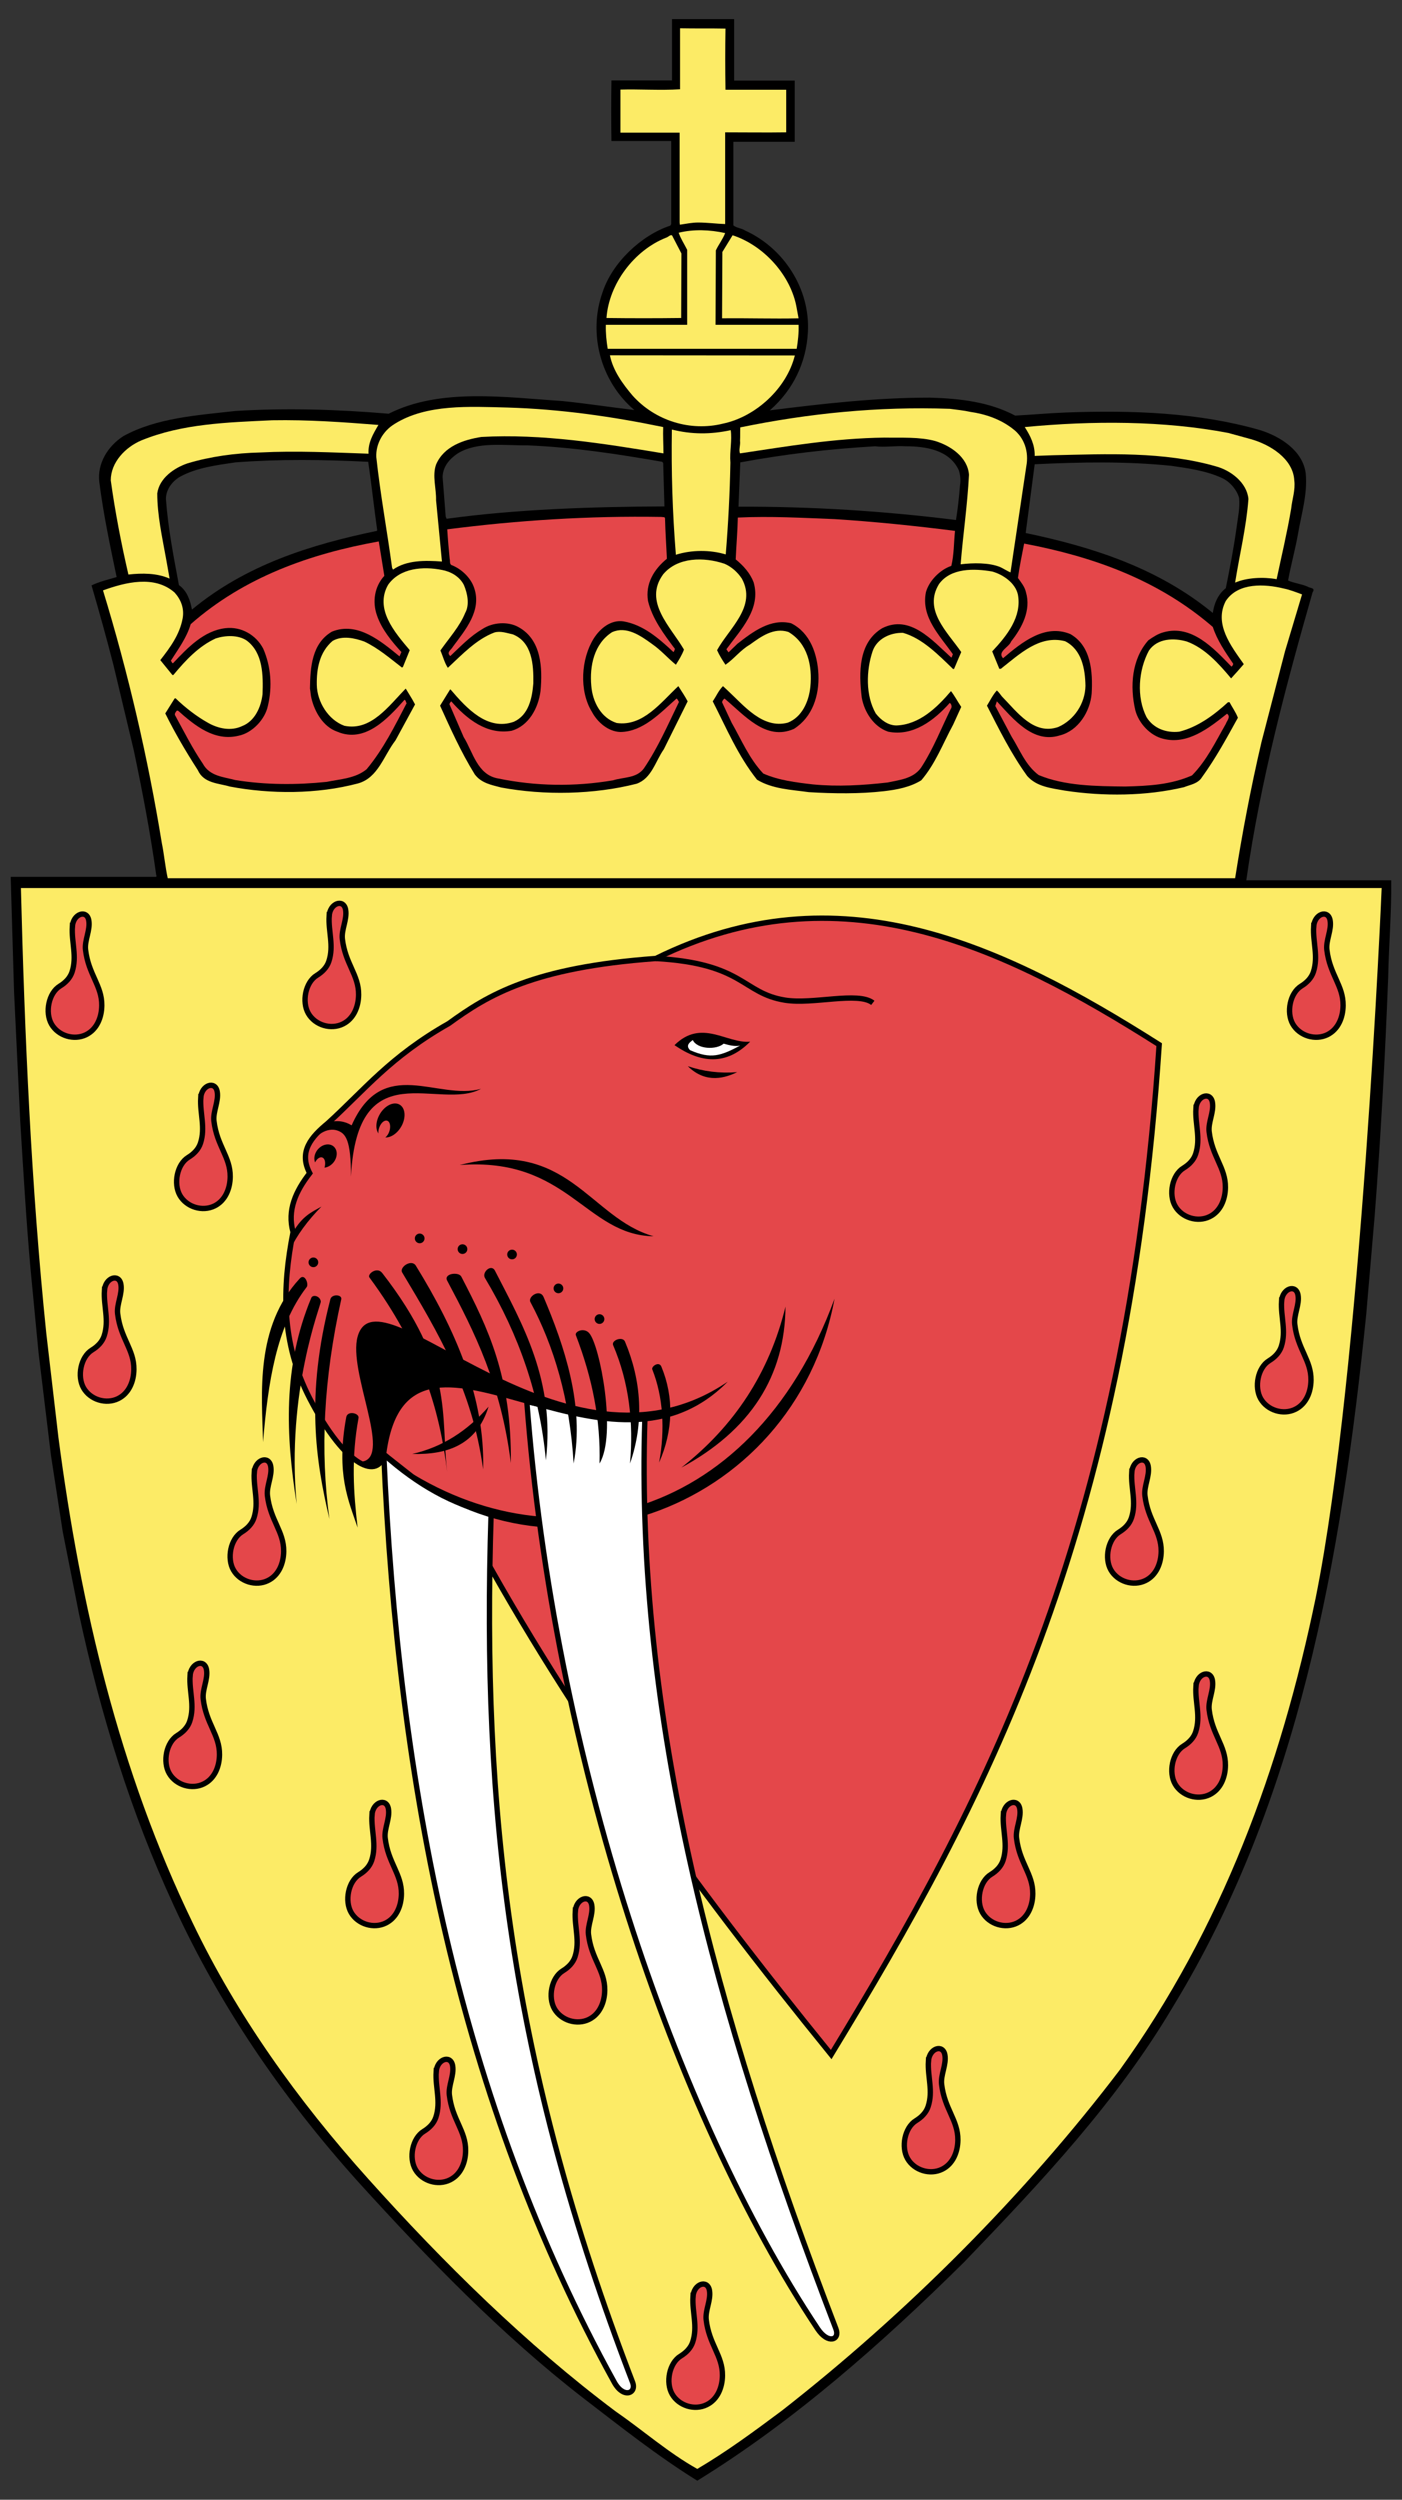 <?xml version="1.0" encoding="UTF-8" standalone="no"?>
<svg
   xmlns:dc="http://purl.org/dc/elements/1.1/"
   xmlns:cc="http://creativecommons.org/ns#"
   xmlns:rdf="http://www.w3.org/1999/02/22-rdf-syntax-ns#"
   xmlns:svg="http://www.w3.org/2000/svg"
   xmlns="http://www.w3.org/2000/svg"
   id="svg5008"
   height="467.1"
   width="262.03"
   version="1.0">
  <rect width="100%" height="100%" fill="#333333" stroke="none"/>
  <defs
     id="defs5010">
    <clipPath
       id="clipPath3202"
       clipPathUnits="userSpaceOnUse">
      <path
         id="path3204"
         d="m17 819h560v-797h-560v797z" />
    </clipPath>
  </defs>
  <g
     transform="matrix(2.115,0,0,-2.115,-507.38,1725.77)"
     id="g3198" />
  <path
     d="m 137.21,3.57 v 11.49 h 11.32 V 26.5 h -11.47 v 15.61 c 0.64,0.52 1.54,0.52 2.23,0.98 7.24,3.3 12.16,10.94 11.7,18.99 -0.29,5.62 -2.72,10.77 -7.12,14.6 9.72,-1.22 19.74,-2.38 29.93,-2.38 5.68,0.17 11.12,0.81 15.93,3.36 3.3,-0.17 6.25,-0.46 9.49,-0.58 12.4,-0.46 24.9,0 36.31,3.3 3.71,1.16 7.99,3.82 8.51,8.11 0.35,3.88 -0.81,7.53 -1.45,11.29 -0.52,2.95 -1.33,5.79 -1.85,8.69 1.1,0.52 2.49,0.63 3.65,1.15 0.35,0.29 1.56,0.18 0.93,1.05 -5.04,17.66 -9.73,35.17 -12.39,53.82 h 27.09 c 0.06,6.08 -0.46,12.13 -0.57,18.1 -0.58,14.93 -1.39,29.99 -2.55,44.87 l -1.56,18.18 c -4.64,45.75 -12.69,90.97 -36.14,129.37 -10.48,17.66 -24.38,32.48 -39.03,47.71 -15.28,15.11 -31.79,29.7 -49.85,40.82 -7.47,-4.63 -14.31,-10.07 -21.26,-15.4 C 93.72,436.27 80,422.08 66.91,407.66 52.61,391.74 40.97,374.6 32.45,356.01 24.47,338.76 18.85,320.52 14.79,301.7 L 11.72,286.18 9.53,271.99 7.21,252.82 5.7,237.07 C 4.89,227.92 4.37,219.01 3.79,209.63 L 2.63,185.42 2,163.85 h 27.04 c 0.06,0.06 0.35,-0.14 0.17,-0.26 -1.1,-7.93 -2.6,-15.75 -4.22,-23.45 l -3.77,-15.81 c -1.27,-4.98 -2.66,-9.96 -4.11,-14.94 1.39,-0.69 3.13,-1.1 4.69,-1.56 -1.22,-5.85 -2.49,-11.81 -3.24,-17.78 -0.41,-3.47 1.62,-6.72 4.52,-8.57 6.25,-3.42 13.83,-3.88 20.96,-4.69 9.61,-0.58 19.11,-0.29 28.6,0.52 9.61,-4.86 21.78,-3.07 32.49,-2.37 4.51,0.46 9.03,1.16 13.43,1.68 -6.31,-5.33 -8.68,-14.31 -5.96,-21.95 1.79,-5.56 7.23,-10.71 12.68,-12.51 l 0.17,-0.29 V 26.35 h -11.17 c -0.06,-3.53 -0.06,-7.44 0,-11.32 H 125.6 V 3.57 Z M 98.58,83.22 c -4.34,0.05 -9.32,-0.76 -13.03,1.5 -1.56,1.04 -2.78,2.49 -2.83,4.4 l 0.58,7.42 0.17,0.4 c 13.03,-1.79 27.27,-2.26 40.71,-2.31 l -0.23,-8.11 -0.18,-0.23 C 115.43,84.84 107.1,83.56 98.58,83.22 Z m 64.97,0.17 c -8.74,0.52 -16.73,1.45 -25.19,3.01 l -0.34,8.28 c 13.72,-0.05 27.21,0.81 40.65,2.49 0.35,-2.14 0.58,-4.28 0.75,-6.48 0.17,-0.93 0.06,-1.97 -0.23,-2.84 -1.74,-3.76 -6.14,-4.46 -9.9,-4.46 -1.97,-0.12 -3.94,0.23 -5.74,0 z M 43.98,86.4 c -3.53,0.52 -7.24,0.99 -10.31,2.67 -1.51,0.87 -2.66,2.43 -2.66,4.17 0.4,5.5 1.44,10.77 2.43,16.09 1.56,1.1 2.14,2.96 2.43,4.58 C 45.95,105.57 57.93,101.8 70.44,99.2 L 70.5,99.08 C 69.92,94.97 69.46,90.69 68.82,86.29 60.42,85.88 52.43,85.76 43.98,86.4 Z m 174.93,0.64 c -8.63,-0.87 -16.79,-0.7 -25.53,-0.29 L 191.7,99.6 c 12.5,2.61 24.78,6.55 34.97,14.94 0.23,-1.67 0.93,-3.47 2.43,-4.63 0.76,-3.76 1.51,-7.64 2.03,-11.46 0.23,-1.8 0.64,-3.53 0.46,-5.39 -0.4,-1.5 -1.68,-3.01 -3.12,-3.7 -2.96,-1.39 -6.37,-1.86 -9.56,-2.32"
     id="path3214" />
  <path
     fill="#fceb66"
     d="m 135.59,5.34 c -0.06,3.64 -0.06,7.67 0,11.43 h 11.35 v 7.96 c -3.65,0.06 -7.71,0 -11.41,0 v 17.14 c -1.57,-0.05 -3.36,-0.29 -5.04,-0.29 -1.16,0 -2.26,0.24 -3.42,0.41 l -0.05,-0.41 V 24.79 h -11.06 v -8.05 c 3.47,-0.11 7.44,0.18 11.14,-0.06 V 5.28 c 2.78,0.06 5.76,0 8.49,0.06"
     id="path3216" />
  <path
     fill="#fceb66"
     d="m 135.53,43.55 c -0.41,1.1 -1.22,2.14 -1.74,3.24 l -0.06,13.9 h 15.52 c 0.06,1.51 -0.11,3.04 -0.35,4.49 h -35.32 c -0.23,-1.39 -0.4,-2.98 -0.35,-4.49 h 15.2 V 46.68 c -0.52,-1.04 -1.18,-2.03 -1.59,-3.19 2.78,-0.69 5.85,-0.57 8.69,0.06"
     id="path3218" />
  <path
     fill="#fceb66"
     d="m 127.36,47.37 -0.05,12.05 c -4.58,0.06 -9.44,0.06 -13.96,0 0.46,-6.37 5.15,-12.63 11.12,-15 0.4,-0.06 1.04,-0.93 1.27,-0.17 l 1.62,3.12"
     id="path3220" />
  <path
     fill="#fceb66"
     d="m 148.9,57.57 0.35,1.91 c -4.75,0.11 -9.61,-0.06 -14.3,0 l 0.06,-12.4 1.91,-3.12 c 5.85,1.91 10.94,7.52 11.98,13.61"
     id="path3222" />
  <path
     fill="#fceb66"
     d="m 148.56,66.39 c -1.51,6.2 -7.36,11.5 -13.44,12.77 -6.08,1.51 -12.68,-0.52 -16.91,-5.26 -1.91,-2.26 -3.64,-4.67 -4.22,-7.51 l 34.51,0.03 0.06,-0.03"
     id="path3224" />
  <path
     fill="#fceb66"
     d="m 123.95,79.8 c -0.06,1.68 0.05,3.24 0.05,4.92 -11.23,-1.85 -22.64,-3.7 -34.04,-3.07 -3.31,0.52 -7.01,1.74 -8.46,5.16 -0.75,2.08 0.06,4.52 0,6.66 l 1.1,11.46 c -3.12,-0.23 -6.6,-0.29 -9.15,1.51 l -0.17,-0.35 c -0.93,-6.89 -2.2,-13.72 -2.95,-20.67 -0.12,-2.43 1.21,-4.87 3.41,-6.2 5.97,-3.76 14.07,-3.24 21.08,-3.07 9.9,0.29 19.63,1.68 29.13,3.65"
     id="path3226" />
  <path
     fill="#fceb66"
     d="m 181.33,76.96 c 2.84,0.41 5.62,1.34 7.99,3.19 2.14,1.62 3.01,4.28 2.49,7.01 l -2.95,19.8 c -0.7,-0.29 -1.28,-0.7 -1.91,-0.99 -2.09,-0.86 -5.1,-0.81 -7.41,-0.52 0.46,-5.67 1.27,-11.06 1.56,-16.73 -0.23,-3.3 -3.47,-5.45 -6.31,-6.31 -2.96,-0.81 -6.26,-0.58 -9.5,-0.64 -9.32,0.12 -18.12,1.62 -26.98,2.95 -0.29,-0.63 0.11,-1.5 0,-2.37 0.05,-0.87 0,-1.68 0.05,-2.49 12.74,-2.61 25.66,-3.94 39.15,-3.47 1.22,0.17 2.61,0.29 3.82,0.57"
     id="path3228" />
  <path
     fill="#fceb66"
     d="m 70.73,79.4 c -0.98,1.67 -1.97,3.3 -1.85,5.38 -6.72,-0.23 -13.44,-0.58 -20.27,-0.23 -4.57,0.11 -9.32,0.75 -13.55,2.03 -2.55,0.86 -5.27,2.78 -5.67,5.61 0,4.06 0.92,8.17 1.62,12.05 l 0.69,3.88 c -2.37,-1.05 -5.15,-1.05 -7.7,-0.76 -1.33,-5.73 -2.49,-11.75 -3.3,-17.6 0,-3.36 2.72,-6.2 5.73,-7.47 7.65,-3.13 16.04,-3.36 24.44,-3.76 6.77,-0.12 13.2,0.35 19.86,0.87"
     id="path3230" />
  <path
     fill="#fceb66"
     d="m 233.79,82.06 c 3.48,0.98 7.88,3.59 8.11,7.7 0.23,1.85 -0.41,3.53 -0.58,5.27 -0.75,4.46 -1.79,8.8 -2.72,13.2 -2.49,-0.46 -5.62,-0.29 -7.76,0.64 0.81,-5.15 2.09,-10.31 2.49,-15.63 -0.29,-3.07 -3.3,-5.33 -6.02,-6.08 -9.85,-2.84 -20.39,-2.32 -30.58,-2.09 l -3.35,0.12 c 0.05,-2.09 -0.82,-3.77 -1.86,-5.39 12.68,-1.21 25.94,-1.21 38.05,1.1 l 4.22,1.16"
     id="path3232" />
  <path
     fill="#fceb66"
     d="m 136.57,80.38 c 0.29,1.91 -0.23,3.88 -0.06,6.08 -0.11,5.73 -0.4,11.41 -0.87,17.14 -2.89,-0.87 -6.37,-0.87 -9.32,0.06 -0.64,-7.88 -0.87,-15.58 -0.75,-23.4 3.65,0.93 7.29,0.93 11,0.12"
     id="path3234" />
  <path
     fill="#fceb66"
     d="m 138.65,108.12 c 2.84,5.21 -2.37,9.26 -4.63,13.37 0.41,0.93 0.99,1.86 1.57,2.72 1.62,-1.1 2.77,-2.72 4.57,-3.76 2.08,-1.51 4.46,-3.24 7.18,-2.37 3.59,2.08 4.52,6.31 4.11,10.3 -0.29,2.73 -1.56,5.62 -4.22,6.66 -4.7,1.22 -8.17,-3.18 -11.3,-6.08 l -0.81,-0.75 c -0.81,0.81 -1.27,1.91 -1.91,2.84 2.55,4.98 4.69,10.13 8.28,14.65 2.9,1.74 6.31,1.85 9.67,2.32 4.63,0.28 9.56,0.34 14.07,-0.18 2.44,-0.29 4.87,-0.75 6.95,-2.03 2.67,-3.12 4.05,-6.89 5.97,-10.42 l 1.5,-3.3 c -0.63,-0.93 -1.21,-2.03 -1.91,-2.95 -2.66,3.12 -5.91,6.25 -10.19,6.42 -1.56,0 -2.95,-1.04 -3.88,-2.25 -1.91,-3.36 -1.8,-7.99 -0.58,-11.64 0.81,-2.32 3.3,-3.48 5.68,-3.42 3.64,1.04 6.6,4.11 9.38,6.78 l 0.17,-0.06 1.33,-3.13 c -2.55,-3.71 -7.12,-7.82 -4.17,-12.68 2.2,-3.07 6.6,-2.95 9.96,-2.37 2.03,0.57 4.34,2.14 4.81,4.34 0.75,4.11 -2.03,7.64 -4.81,10.59 l 1.33,3.25 h 0.29 c 3.54,-2.78 7.24,-6.37 11.99,-5.16 3.13,1.57 3.76,5.16 3.82,8.34 -0.06,3.3 -2.08,6.37 -5.09,7.7 -4.58,1.57 -7.65,-2.78 -10.54,-5.73 -0.29,-0.35 -0.52,-0.75 -0.93,-1.1 -0.75,0.81 -1.27,1.91 -1.85,2.84 2.31,4.51 4.51,8.97 7.52,13.14 1.8,2.03 4.46,2.26 7.01,2.73 7.24,1.1 15.23,1.04 22.3,-0.64 1.15,-0.46 2.6,-0.64 3.35,-1.85 2.61,-3.6 4.64,-7.36 6.72,-11.12 -0.4,-1.05 -1.04,-1.91 -1.56,-2.9 h -0.29 c -2.72,2.49 -5.68,4.63 -9.09,5.5 -2.49,0.29 -4.87,-0.64 -6.14,-2.72 -1.91,-3.76 -1.51,-8.8 0.46,-12.45 1.62,-2.32 4.69,-2.37 7.07,-1.68 3.35,1.22 5.96,4.11 8.28,6.89 0.81,-0.87 1.56,-1.73 2.37,-2.66 -2.37,-3.36 -5.62,-7.53 -3.36,-11.81 2.32,-3.48 7.3,-3.19 10.83,-2.32 1.16,0.23 2.32,0.7 3.42,1.1 l -3.19,10.65 -4.4,16.97 c -1.97,8.46 -3.59,16.97 -4.92,25.42 H 31.35 c -0.46,-2.08 -0.69,-4.57 -1.1,-6.54 -2.6,-15.98 -6.31,-31.91 -11,-47.25 4.17,-1.51 9.62,-2.9 13.38,0.4 1.21,1.34 1.85,3.01 1.5,4.87 -0.57,3.01 -2.31,5.38 -4.17,7.76 l 2.26,2.78 h 0.18 c 2.31,-2.78 4.75,-5.39 7.93,-6.84 1.8,-0.58 4.17,-0.69 5.79,0.41 3.07,2.31 3.07,6.54 2.95,10.02 -0.29,2.43 -1.44,5.03 -3.82,5.96 -2.08,0.98 -4.46,0.46 -6.31,-0.58 -2.2,-1.22 -4.34,-2.89 -6.14,-4.63 l -0.17,0.06 -1.74,2.78 c 1.8,3.64 3.88,7.18 6.08,10.59 1.1,2.49 3.88,2.44 5.97,3.07 7.64,1.45 16.33,1.45 23.97,-0.58 3.76,-1.04 4.81,-5.21 7.01,-8.05 l 3.65,-6.71 c -0.53,-1.04 -1.16,-1.97 -1.74,-2.96 -3.19,3.25 -6.49,7.99 -11.47,6.95 -3.01,-1.1 -5.09,-4.46 -5.15,-7.64 -0.06,-3.07 0.52,-6.14 2.95,-8.22 1.85,-1.05 4.11,-0.53 5.91,0.11 2.6,1.22 4.8,3.13 7.06,4.87 l 0.18,-0.12 1.27,-3.13 c -2.84,-3.36 -6.6,-7.7 -4.05,-12.21 2.25,-3.19 6.6,-3.48 10.07,-2.78 1.62,0.29 3.3,1.21 4.11,2.83 0.64,1.51 1.1,3.65 0.23,5.21 -1.04,2.55 -3.01,4.69 -4.63,7.01 0.46,1.04 0.75,2.26 1.39,3.24 2.72,-2.54 5.33,-5.32 8.69,-6.6 1.16,-0.35 2.37,0.12 3.47,0.35 3.59,1.45 3.88,5.62 3.82,9.15 -0.23,2.78 -0.86,5.91 -3.64,7.18 -4.93,1.74 -8.81,-2.49 -11.82,-6.02 h -0.11 l -1.86,3.01 c 1.97,4.34 3.94,8.74 6.49,12.85 1.22,1.63 3.13,1.97 4.92,2.44 8.05,1.5 17.37,1.33 25.31,-0.7 2.83,-0.98 3.53,-4.23 5.09,-6.43 l 4.46,-8.97 c -0.52,-0.99 -1.16,-1.91 -1.74,-2.84 -3.24,3.01 -6.6,7.59 -11.52,6.89 -2.95,-0.93 -4.52,-3.99 -4.75,-6.95 -0.34,-3.7 0.52,-7.87 3.88,-10.02 2.67,-1.21 5.33,0.64 7.47,2.2 1.68,1.16 2.9,2.61 4.46,3.88 0.58,-0.92 1.16,-1.85 1.51,-2.83 -2.44,-4.23 -7.65,-8.92 -3.88,-14.07 2.72,-3.25 7.64,-3.25 11.46,-1.97 1.33,0.58 2.43,1.56 3.24,2.78"
     id="path3236" />
  <path
     fill="#e4474a"
     d="m 124.18,96.65 0.11,0.18 c 0.06,2.66 0.24,5.03 0.35,7.58 -2.43,1.97 -4.05,4.69 -3.53,7.88 0.81,3.35 2.95,6.19 5.04,8.97 -0.12,0.23 -0.12,0.46 -0.29,0.58 -2.78,-2.61 -5.68,-5.1 -9.33,-5.73 -2.31,-0.35 -4.34,1.27 -5.55,3.18 -2.38,3.77 -2.78,9.79 -0.35,13.73 1.04,1.96 3.07,3.7 5.33,3.76 4.22,-0.06 7.41,-3.53 10.48,-6.25 0.23,0.11 0.29,0.4 0.46,0.63 -2.03,4.17 -3.88,8.46 -6.54,12.4 -1.39,1.91 -3.83,1.62 -5.79,2.25 -7.18,1.22 -14.48,1.1 -21.43,-0.34 -3.94,-0.64 -4.75,-4.98 -6.49,-7.76 l -2.66,-6.14 c 0.06,-0.17 0.17,-0.35 0.35,-0.52 2.89,3.3 6.66,6.31 11.29,5.5 3.19,-0.93 4.98,-4.23 5.39,-7.41 0.4,-4.35 0.17,-9.56 -4.06,-11.93 -2.02,-1.16 -4.92,-0.93 -6.83,0.35 -2.26,1.33 -4,3.18 -5.97,5.03 -0.81,-0.69 0.18,-1.15 0.47,-1.73 2.37,-3.19 5.44,-6.78 3.99,-11 -0.63,-1.92 -2.43,-3.6 -4.28,-4.29 -0.35,-0.29 -0.18,-0.75 -0.29,-1.1 -0.18,-1.74 -0.35,-3.71 -0.46,-5.56 13.08,-1.68 26.46,-2.55 40.01,-2.32 l 0.58,0.06"
     id="path3238" />
  <path
     fill="#e4474a"
     d="m 178.49,99.2 c -0.23,2.2 -0.17,4.4 -0.69,6.54 -2.09,0.7 -4.17,2.78 -4.75,4.93 -0.93,4.69 2.61,8.1 5.04,11.58 -0.12,0.23 -0.12,0.46 -0.29,0.63 -3.59,-3.24 -7.7,-8.1 -12.91,-5.5 -4.46,2.67 -4.4,8.28 -3.83,12.97 0.47,2.67 2.21,5.45 4.93,6.37 4.63,0.93 8.57,-2.08 11.52,-5.38 0.35,0.23 0.46,0.81 0.17,1.16 -1.73,3.53 -3.18,7.23 -5.27,10.53 -1.39,2.44 -4.11,2.67 -6.54,3.19 -4.63,0.52 -9.27,0.81 -13.96,0.35 -3.06,-0.35 -6.42,-0.76 -9.26,-2.03 -2.66,-2.84 -4.05,-6.25 -5.91,-9.5 l -1.79,-3.82 c 0.06,-0.29 0.23,-0.52 0.46,-0.69 3.71,3.07 7.7,7.99 12.97,5.67 3.48,-2.2 4.75,-6.25 4.58,-10.19 -0.18,-3.76 -1.51,-7.76 -5.1,-9.55 -3.82,-0.93 -7.12,1.56 -10.02,3.82 l -1.68,1.62 -0.4,-0.58 c 2.66,-3.65 6.54,-7.53 5.09,-12.51 -0.63,-1.68 -1.91,-3.12 -3.35,-4.28 0.11,-2.55 0.34,-5.16 0.4,-7.82 6.08,-0.29 12.16,0.06 18.07,0.29 7.35,0.46 15.23,1.27 22.52,2.2"
     id="path3240" />
  <path
     fill="#e4474a"
     d="m 71.83,107.6 c -1.85,2.02 -2.26,4.86 -1.39,7.35 0.87,2.61 2.78,4.92 4.58,6.89 l -0.35,0.81 c -3.48,-2.84 -7.82,-6.54 -12.62,-4.63 -3.77,2.2 -4.06,6.66 -4.12,10.65 0.12,0.64 0.12,1.22 0.29,1.86 0.58,2.43 2.15,5.27 4.81,6.19 5.15,2.2 9.38,-2.37 12.57,-5.96 0.29,0.11 0.23,0.46 0.4,0.64 -2.2,4.22 -4.34,8.57 -7.47,12.33 -2.08,1.74 -4.98,1.85 -7.47,2.37 -5.56,0.58 -11.41,0.58 -17.08,-0.34 -2.14,-0.58 -4.81,-0.7 -6.08,-3.07 -1.97,-2.9 -3.53,-6.03 -5.21,-9.09 -0.06,-0.35 0.17,-0.53 0.34,-0.81 h 0.24 c 3.18,2.83 6.83,5.79 11.35,4.68 2.54,-0.52 4.92,-3.06 5.44,-5.55 0.87,-3.59 0.58,-7.42 -0.87,-10.72 -1.33,-2.55 -4.11,-4.17 -7.06,-3.82 -4,0.46 -7.01,3.59 -9.79,6.55 -0.23,0 -0.23,-0.29 -0.41,-0.47 1.39,-2.2 2.96,-4.28 3.71,-6.83 10.02,-8.8 22.29,-13.15 35.15,-15.46 l 1.04,6.43"
     id="path3242" />
  <path
     fill="#e4474a"
     d="m 226.67,117.15 c 0.81,2.49 2.32,4.69 3.82,6.89 -0.05,0.17 -0.11,0.41 -0.34,0.52 -3.36,-3.47 -7.42,-7.87 -12.63,-6.43 -1.1,0.29 -1.97,0.87 -2.89,1.51 -3.13,3.53 -3.48,8.63 -2.44,13.09 0.64,2.43 2.78,4.74 5.22,5.32 4.51,1.16 8.51,-1.97 11.92,-4.69 0.76,0.58 -0.05,1.34 -0.23,1.91 -1.91,3.31 -3.53,6.78 -6.31,9.62 -3.93,1.74 -8.1,1.97 -12.51,2.08 -5.44,-0.06 -11.29,-0.11 -16.15,-2.14 -2.49,-1.85 -3.53,-4.75 -5.1,-7.24 l -3.01,-5.67 0.29,-0.87 c 3.13,3.36 6.78,7.93 11.76,6.37 3.47,-0.87 5.67,-4.46 5.96,-7.82 0.23,-4.11 -0.12,-8.92 -3.99,-11.12 -4.75,-1.97 -9.1,1.57 -12.57,4.52 -1.16,-1.22 1.16,-2.09 1.5,-3.13 2.03,-2.55 3.77,-5.85 2.78,-9.2 -0.23,-1.05 -0.92,-1.86 -1.5,-2.67 0.29,-2.14 0.75,-4.34 1.16,-6.43 12.91,2.44 25.07,6.78 35.26,15.58"
     id="path3244" />
  <path
     style="fill:#fceb66;fill-opacity:1"
     fill="#e4474a"
     d="m 258.23,165.94 c 0,0 -3.82,90.47 -12.33,132.63 -6.55,31.73 -17.55,61.73 -36.6,88.19 -17.78,23.39 -39.96,45.57 -63.18,63.7 -5.27,3.93 -10.3,7.64 -15.8,10.88 -5.39,-3.01 -10.25,-7.29 -15.29,-10.77 C 98.41,438.12 82.89,422.83 68.82,407.14 55.56,392.38 44.21,376.45 35.99,359.26 22.38,331.11 15.08,300.42 10.91,268.52 L 8.66,249.23 C 5.82,221.67 4.6,193.32 3.91,165.94 h 254.32"
     id="path3246" />
  <path
     id="path1009"
     style="fill:#e4474a;fill-opacity:1;stroke:#000000;stroke-width:1;stroke-miterlimit:4;stroke-dasharray:none"
     d="m 245.52,173.163 c -0.171,2.945 0.903,5.532 -0.053,8.461 -0.372,1.139 -1.244,2.009 -2.265,2.632 -2.129,1.299 -2.819,4.954 -1.572,7.114 1.26,2.182 4.197,3.085 6.457,1.971 2.015,-0.994 2.913,-3.212 2.936,-5.459 0.038,-3.736 -2.487,-5.756 -3.037,-10.405 -0.21,-1.775 0.924,-3.697 0.608,-5.494 -0.368,-2.09 -2.932,-1.243 -3.073,1.18 z" />
  <path
     d="m 239.52,243.163 c -0.171,2.945 0.903,5.532 -0.053,8.461 -0.372,1.139 -1.244,2.009 -2.265,2.632 -2.129,1.299 -2.819,4.954 -1.572,7.114 1.26,2.182 4.197,3.085 6.457,1.971 2.015,-0.994 2.913,-3.212 2.936,-5.459 0.038,-3.736 -2.487,-5.756 -3.037,-10.405 -0.21,-1.775 0.924,-3.697 0.608,-5.494 -0.368,-2.09 -2.932,-1.243 -3.073,1.18 z"
     style="fill:#e4474a;fill-opacity:1;stroke:#000000;stroke-width:1;stroke-miterlimit:4;stroke-dasharray:none"
     id="path1011" />
  <path
     id="path1013"
     style="fill:#e4474a;fill-opacity:1;stroke:#000000;stroke-width:1;stroke-miterlimit:4;stroke-dasharray:none"
     d="m 223.52,207.163 c -0.171,2.945 0.903,5.532 -0.053,8.461 -0.372,1.139 -1.244,2.009 -2.265,2.632 -2.129,1.299 -2.819,4.954 -1.572,7.114 1.26,2.182 4.197,3.085 6.457,1.971 2.015,-0.994 2.913,-3.212 2.936,-5.459 0.038,-3.736 -2.487,-5.756 -3.037,-10.405 -0.21,-1.775 0.924,-3.697 0.608,-5.494 -0.368,-2.09 -2.932,-1.243 -3.073,1.18 z" />
  <path
     d="m 211.52,275.163 c -0.171,2.945 0.903,5.532 -0.053,8.461 -0.372,1.139 -1.244,2.009 -2.265,2.632 -2.129,1.299 -2.819,4.954 -1.572,7.114 1.26,2.182 4.197,3.085 6.457,1.971 2.015,-0.994 2.913,-3.212 2.936,-5.459 0.038,-3.736 -2.487,-5.756 -3.037,-10.405 -0.21,-1.775 0.924,-3.697 0.608,-5.494 -0.368,-2.09 -2.932,-1.243 -3.073,1.18 z"
     style="fill:#e4474a;fill-opacity:1;stroke:#000000;stroke-width:1;stroke-miterlimit:4;stroke-dasharray:none"
     id="path1015" />
  <path
     id="path1017"
     style="fill:#e4474a;fill-opacity:1;stroke:#000000;stroke-width:1;stroke-miterlimit:4;stroke-dasharray:none"
     d="m 223.52,315.163 c -0.171,2.945 0.903,5.532 -0.053,8.461 -0.372,1.139 -1.244,2.009 -2.265,2.632 -2.129,1.299 -2.819,4.954 -1.572,7.114 1.26,2.182 4.197,3.085 6.457,1.971 2.015,-0.994 2.913,-3.212 2.936,-5.459 0.038,-3.736 -2.487,-5.756 -3.037,-10.405 -0.21,-1.775 0.924,-3.697 0.608,-5.494 -0.368,-2.09 -2.932,-1.243 -3.073,1.18 z" />
  <path
     d="m 187.52,339.163 c -0.171,2.945 0.903,5.532 -0.053,8.461 -0.372,1.139 -1.244,2.009 -2.265,2.632 -2.129,1.299 -2.819,4.954 -1.572,7.114 1.26,2.182 4.197,3.085 6.457,1.971 2.015,-0.994 2.913,-3.212 2.936,-5.459 0.038,-3.736 -2.487,-5.756 -3.037,-10.405 -0.21,-1.775 0.924,-3.697 0.608,-5.494 -0.368,-2.09 -2.932,-1.243 -3.073,1.18 z"
     style="fill:#e4474a;fill-opacity:1;stroke:#000000;stroke-width:1;stroke-miterlimit:4;stroke-dasharray:none"
     id="path1019" />
  <path
     id="path1021"
     style="fill:#e4474a;fill-opacity:1;stroke:#000000;stroke-width:1;stroke-miterlimit:4;stroke-dasharray:none"
     d="m 173.52,385.163 c -0.171,2.945 0.903,5.532 -0.053,8.461 -0.372,1.139 -1.244,2.009 -2.265,2.632 -2.129,1.299 -2.819,4.954 -1.572,7.114 1.26,2.182 4.197,3.085 6.457,1.971 2.015,-0.994 2.913,-3.212 2.936,-5.459 0.038,-3.736 -2.487,-5.756 -3.037,-10.405 -0.21,-1.775 0.924,-3.697 0.608,-5.494 -0.368,-2.09 -2.932,-1.243 -3.073,1.18 z" />
  <path
     d="m 129.52,429.163 c -0.171,2.945 0.903,5.532 -0.053,8.461 -0.372,1.139 -1.244,2.009 -2.265,2.632 -2.129,1.299 -2.819,4.954 -1.572,7.114 1.26,2.182 4.197,3.085 6.457,1.971 2.015,-0.994 2.913,-3.212 2.936,-5.459 0.038,-3.736 -2.487,-5.756 -3.037,-10.405 -0.21,-1.775 0.924,-3.697 0.608,-5.494 -0.368,-2.09 -2.932,-1.243 -3.073,1.18 z"
     style="fill:#e4474a;fill-opacity:1;stroke:#000000;stroke-width:1;stroke-miterlimit:4;stroke-dasharray:none"
     id="path1023" />
  <path
     id="path1025"
     style="fill:#e4474a;fill-opacity:1;stroke:#000000;stroke-width:1;stroke-miterlimit:4;stroke-dasharray:none"
     d="m 81.52,387.163 c -0.171,2.945 0.903,5.532 -0.053,8.461 -0.372,1.139 -1.244,2.009 -2.265,2.632 -2.129,1.299 -2.819,4.954 -1.572,7.114 1.26,2.182 4.197,3.085 6.457,1.971 2.015,-0.994 2.913,-3.212 2.936,-5.459 0.038,-3.736 -2.487,-5.756 -3.037,-10.405 -0.21,-1.775 0.924,-3.697 0.608,-5.494 -0.368,-2.09 -2.932,-1.243 -3.073,1.18 z" />
  <path
     d="m 107.52,357.163 c -0.171,2.945 0.903,5.532 -0.053,8.461 -0.372,1.139 -1.244,2.009 -2.265,2.632 -2.129,1.299 -2.819,4.954 -1.572,7.114 1.26,2.182 4.197,3.085 6.457,1.971 2.015,-0.994 2.913,-3.212 2.936,-5.459 0.038,-3.736 -2.487,-5.756 -3.037,-10.405 -0.21,-1.775 0.924,-3.697 0.608,-5.494 -0.368,-2.09 -2.932,-1.243 -3.073,1.18 z"
     style="fill:#e4474a;fill-opacity:1;stroke:#000000;stroke-width:1;stroke-miterlimit:4;stroke-dasharray:none"
     id="path1027" />
  <path
     id="path1029"
     style="fill:#e4474a;fill-opacity:1;stroke:#000000;stroke-width:1;stroke-miterlimit:4;stroke-dasharray:none"
     d="m 69.52,339.163 c -0.171,2.945 0.903,5.532 -0.053,8.461 -0.372,1.139 -1.244,2.009 -2.265,2.632 -2.129,1.299 -2.819,4.954 -1.572,7.114 1.26,2.182 4.197,3.085 6.457,1.971 2.015,-0.994 2.913,-3.212 2.936,-5.459 0.038,-3.736 -2.487,-5.756 -3.037,-10.405 -0.21,-1.775 0.924,-3.697 0.608,-5.494 -0.368,-2.09 -2.932,-1.243 -3.073,1.18 z" />
  <path
     d="m 35.52,313.163 c -0.171,2.945 0.903,5.532 -0.053,8.461 -0.372,1.139 -1.244,2.009 -2.265,2.632 -2.129,1.299 -2.819,4.954 -1.572,7.114 1.26,2.182 4.197,3.085 6.457,1.971 2.015,-0.994 2.913,-3.212 2.936,-5.459 0.038,-3.736 -2.487,-5.756 -3.037,-10.405 -0.21,-1.775 0.924,-3.697 0.608,-5.494 -0.368,-2.09 -2.932,-1.243 -3.073,1.18 z"
     style="fill:#e4474a;fill-opacity:1;stroke:#000000;stroke-width:1;stroke-miterlimit:4;stroke-dasharray:none"
     id="path1031" />
  <path
     id="path1033"
     style="fill:#e4474a;fill-opacity:1;stroke:#000000;stroke-width:1;stroke-miterlimit:4;stroke-dasharray:none"
     d="m 47.52,275.163 c -0.171,2.945 0.903,5.532 -0.053,8.461 -0.372,1.139 -1.244,2.009 -2.265,2.632 -2.129,1.299 -2.819,4.954 -1.572,7.114 1.26,2.182 4.197,3.085 6.457,1.971 2.015,-0.994 2.913,-3.212 2.936,-5.459 0.038,-3.736 -2.487,-5.756 -3.037,-10.405 -0.21,-1.775 0.924,-3.697 0.608,-5.494 -0.368,-2.09 -2.932,-1.243 -3.073,1.18 z" />
  <path
     d="m 19.52,241.163 c -0.171,2.945 0.903,5.532 -0.053,8.461 -0.372,1.139 -1.244,2.009 -2.265,2.632 -2.129,1.299 -2.819,4.954 -1.572,7.114 1.26,2.182 4.197,3.085 6.457,1.971 2.015,-0.994 2.913,-3.212 2.936,-5.459 0.038,-3.736 -2.487,-5.756 -3.037,-10.405 -0.21,-1.775 0.924,-3.697 0.608,-5.494 -0.368,-2.09 -2.932,-1.243 -3.073,1.18 z"
     style="fill:#e4474a;fill-opacity:1;stroke:#000000;stroke-width:1;stroke-miterlimit:4;stroke-dasharray:none"
     id="path1035" />
  <path
     id="path1037"
     style="fill:#e4474a;fill-opacity:1;stroke:#000000;stroke-width:1;stroke-miterlimit:4;stroke-dasharray:none"
     d="m 13.52,173.163 c -0.171,2.945 0.903,5.532 -0.053,8.461 -0.372,1.139 -1.244,2.009 -2.265,2.632 -2.129,1.299 -2.819,4.954 -1.572,7.114 1.26,2.182 4.197,3.085 6.457,1.971 2.015,-0.994 2.913,-3.212 2.936,-5.459 0.038,-3.736 -2.487,-5.756 -3.037,-10.405 -0.21,-1.775 0.924,-3.697 0.608,-5.494 -0.368,-2.09 -2.932,-1.243 -3.073,1.18 z" />
  <path
     d="m 61.52,171.163 c -0.171,2.945 0.903,5.532 -0.053,8.461 -0.372,1.139 -1.244,2.009 -2.265,2.632 -2.129,1.299 -2.819,4.954 -1.572,7.114 1.26,2.182 4.197,3.085 6.457,1.971 2.015,-0.994 2.913,-3.212 2.936,-5.459 0.038,-3.736 -2.487,-5.756 -3.037,-10.405 -0.21,-1.775 0.924,-3.697 0.608,-5.494 -0.368,-2.09 -2.932,-1.243 -3.073,1.18 z"
     style="fill:#e4474a;fill-opacity:1;stroke:#000000;stroke-width:1;stroke-miterlimit:4;stroke-dasharray:none"
     id="path1039" />
  <path
     id="path1041"
     style="fill:#e4474a;fill-opacity:1;stroke:#000000;stroke-width:1;stroke-miterlimit:4;stroke-dasharray:none"
     d="m 37.52,205.163 c -0.171,2.945 0.903,5.532 -0.053,8.461 -0.372,1.139 -1.244,2.009 -2.265,2.632 -2.129,1.299 -2.819,4.954 -1.572,7.114 1.26,2.182 4.197,3.085 6.457,1.971 2.015,-0.994 2.913,-3.212 2.936,-5.459 0.038,-3.736 -2.487,-5.756 -3.037,-10.405 -0.21,-1.775 0.924,-3.697 0.608,-5.494 -0.368,-2.09 -2.932,-1.243 -3.073,1.18 z" />
  <path
     style="fill:#e4474a;fill-opacity:1;stroke:#000000;stroke-width:1px;stroke-linecap:butt;stroke-linejoin:miter;stroke-opacity:1"
     d="m 71.728,271.761 c -0.864,4.547 -6.932,2.916 -13.842,-10.452 -5.37,-10.39 -5.161,-20.716 -3.107,-31.075 -1.143,-4.108 0.505,-7.658 3.107,-11.017 -2.111,-4.034 0.297,-6.776 3.39,-9.322 6.836,-6.215 11.628,-12.43 22.6,-18.645 7.379,-5.364 15.788,-10.482 38.702,-12.147 34.135,-16.859 64.397,-2.729 94.071,16.102 -6.128,92.467 -32.981,142.104 -61.302,188.707 C 129.15,351.677 105.113,318.579 86.418,283.344 Z"
     id="path1043" />
  <path
     style="fill:none;stroke:#000000;stroke-width:1px;stroke-linecap:butt;stroke-linejoin:miter;stroke-opacity:1"
     d="m 122.577,179.103 c 16.522,0.933 16.098,6.484 24.128,7.783 5.259,0.851 13.637,-1.649 16.424,0.504"
     id="path1045" />
  <path
     style="fill:#000000;stroke:none;stroke-width:0.5;stroke-linecap:butt;stroke-linejoin:miter;stroke-miterlimit:4;stroke-dasharray:none;stroke-opacity:1"
     d="m 57.684,214.406 c 1.095,-2.281 3.5,-3.888 5.474,-3.119 1.391,0.542 2.454,1.609 2.437,8.573 1.209,-23.523 16.408,-12.152 24.313,-16.403 -8.064,2.276 -18.346,-6.367 -24.188,6.828 -2.434,-1.552 -6.651,-1.123 -8.035,4.122 z"
     id="path1047" />
  <path
     id="path1049"
     style="fill:#000000;fill-opacity:1;stroke:none;stroke-width:0.2;stroke-miterlimit:4;stroke-dasharray:none"
     d="m 73.799,206.195 a 2.311,3.414 30 0 0 -2.822,2.018 2.311,3.414 30 0 0 -0.258,3.582 1.005,1.746 18.342 0 1 0.258,-1.334 1.005,1.746 18.342 0 1 1.553,-0.957 1.005,1.746 18.342 0 1 0.123,2.186 1.005,1.746 18.342 0 1 -0.635,0.85 2.311,3.414 30 0 0 2.961,-2.016 2.311,3.414 30 0 0 -0.293,-4.111 2.311,3.414 30 0 0 -0.887,-0.217 z" />
  <path
     id="path1051"
     style="fill:#000000;fill-opacity:1;stroke:none;stroke-width:0.15;stroke-miterlimit:4;stroke-dasharray:none"
     d="m 61.282,213.846 a 1.902,2.346 39.309 0 0 -2.127,1.275 1.902,2.346 39.309 0 0 -0.266,2.08 1.005,1.746 18.342 0 1 1.492,-0.832 1.005,1.746 18.342 0 1 0.262,1.82 1.902,2.346 39.309 0 0 1.887,-1.264 1.902,2.346 39.309 0 0 -0.453,-2.885 1.902,2.346 39.309 0 0 -0.795,-0.195 z" />
  <path
     style="fill:#000000;stroke:none;stroke-width:1px;stroke-linecap:butt;stroke-linejoin:miter;stroke-opacity:1"
     d="m 85.917,217.698 c 20.237,-5.255 24.216,9.948 36.244,13.313 -12.746,-0.197 -16.035,-14.871 -36.244,-13.313 z"
     id="path1053" />
  <path
     style="fill:#000000;stroke:none;stroke-width:1px;stroke-linecap:butt;stroke-linejoin:miter;stroke-opacity:1"
     d="m 54.183,233.567 c 1.328,-2.793 3.317,-5.492 5.896,-8.107 -1.767,1.01 -3.534,1.707 -5.302,4.775"
     id="path1055" />
  <circle
     style="fill:#000000;fill-opacity:1;stroke:none;stroke-width:0.2;stroke-miterlimit:4;stroke-dasharray:none"
     id="circle1057"
     cx="58.572"
     cy="235.878"
     r="0.905" />
  <circle
     r="0.905"
     cy="231.409"
     cx="78.438"
     id="circle1059"
     style="fill:#000000;fill-opacity:1;stroke:none;stroke-width:0.2;stroke-miterlimit:4;stroke-dasharray:none" />
  <circle
     style="fill:#000000;fill-opacity:1;stroke:none;stroke-width:0.2;stroke-miterlimit:4;stroke-dasharray:none"
     id="circle1061"
     cx="86.438"
     cy="233.409"
     r="0.905" />
  <circle
     r="0.905"
     cy="234.414"
     cx="95.701"
     id="circle1063"
     style="fill:#000000;fill-opacity:1;stroke:none;stroke-width:0.2;stroke-miterlimit:4;stroke-dasharray:none" />
  <circle
     style="fill:#000000;fill-opacity:1;stroke:none;stroke-width:0.2;stroke-miterlimit:4;stroke-dasharray:none"
     id="circle1065"
     cx="104.371"
     cy="240.749"
     r="0.905" />
  <circle
     r="0.905"
     cy="246.481"
     cx="112.046"
     id="circle1067"
     style="fill:#000000;fill-opacity:1;stroke:none;stroke-width:0.2;stroke-miterlimit:4;stroke-dasharray:none" />
  <path
     id="path1069"
     style="fill:#ffffff;stroke:#000000;stroke-width:1px;stroke-linecap:butt;stroke-linejoin:miter;stroke-opacity:1"
     d="m 71.727,271.762 c 2.67,61.827 14.162,120.98 43.09,173.395 1.713,3.104 4.207,2.069 3.412,0 C 95.377,385.655 90.012,338.437 91.786,282.914 c -0.051,-0.064 -0.121,-0.14 -0.174,-0.205 -6.835,-1.582 -13.466,-5.203 -19.885,-10.947 z" />
  <path
     style="fill:#000000;stroke:none;stroke-width:1px;stroke-linecap:butt;stroke-linejoin:miter;stroke-opacity:1"
     d="m 71.727,271.762 c 29.303,22.081 68.614,13.624 84.249,-29.09 -7.533,40.424 -55.617,56.801 -84.249,29.09 z"
     id="path1071" />
  <path
     style="fill:#000000;stroke:none;stroke-width:1px;stroke-linecap:butt;stroke-linejoin:miter;stroke-opacity:1"
     d="m 127.345,274.235 c 13.006,-7.054 19.372,-17.137 19.461,-30.083 -3.023,12.452 -9.64,22.39 -19.461,30.083 z"
     id="path1073" />
  <path
     style="fill:#000000;stroke:none;stroke-width:1px;stroke-linecap:butt;stroke-linejoin:miter;stroke-opacity:1"
     d="m 77.036,271.686 v 0 c 6.71,0.175 12.082,-1.79 14.277,-8.838 -3.896,4.456 -8.569,7.553 -14.277,8.838 z"
     id="path1075" />
  <path
     id="path1077"
     style="fill:#ffffff;stroke:#000000;stroke-width:1px;stroke-linecap:butt;stroke-linejoin:miter;stroke-opacity:1"
     d="m 98.459,261.867 c 4.976,65.978 27.428,132.82 54.357,173.29 1.964,2.952 4.207,2.069 3.412,0 -22.852,-59.502 -37.478,-114.475 -35.705,-169.998 -6.778,-0.169 -15.983,-1.708 -22.065,-3.292 z" />
  <path
     style="fill:#000000;stroke:none;stroke-width:1px;stroke-linecap:butt;stroke-linejoin:miter;stroke-opacity:1"
     d="m 136.013,258.174 c -23.183,23.528 -59.595,-18.101 -63.806,13.428 -0.856,2.852 -3.575,3.002 -4.431,1.493 5.509,-1.009 -2.756,-16.807 -0.938,-23.335 3.863,-13.867 38.682,29.226 69.175,8.413 z"
     id="path1079" />
  <path
     id="path1081"
     style="fill:#000000;stroke:none;stroke-width:1px;stroke-linecap:butt;stroke-linejoin:miter;stroke-opacity:1"
     d="m 49.162,269.476 c 0.924,-11.074 2.477,-21.638 8.158,-28.979 0.422,-0.545 -0.349,-2.611 -1.275,-1.615 -8.429,9.071 -7.104,21.556 -6.883,30.593 z m 6.289,11.557 c -1.995,-21.018 4.55,-37.207 4.504,-37.817 -0.075,-1.004 -1.47,-1.435 -1.785,-0.68 -5.343,12.834 -4.752,25.73 -2.719,38.497 z m 6.119,2.804 c -1.747,-12.76 -1.105,-26.087 2.21,-41.046 0.202,-0.911 -1.764,-1.068 -2.04,0 -4.651,18.055 -2.731,30.164 -0.17,41.046 z m 5.269,1.615 c -0.774,-6.53 -1.208,-13.053 0.17,-20.481 0.173,-0.931 -2.063,-1.43 -2.295,-0.17 -1.959,10.666 0.451,15.648 2.125,20.65 z m 16.741,-10.368 c -1.269,-10.651 1.343,-19.872 -12.152,-37.222 -0.965,-1.241 -2.843,0.221 -2.379,0.85 9.561,12.953 13.107,24.497 14.532,36.372 z m 6.714,-0.51 c 0.395,-13.544 -5.328,-26.316 -12.577,-38.072 -0.807,-1.308 -3.14,0.289 -2.549,1.275 6.828,11.393 13.14,22.009 15.127,36.797 z m 5.184,-1.19 c 0.155,-16.198 -4.284,-25.237 -9.263,-34.842 -0.487,-0.94 -3.356,-0.591 -2.634,0.765 5.174,9.721 10.064,19.454 11.897,34.078 z m 6.544,-0.51 c 1.779,-14.939 -4.454,-25.538 -9.518,-35.437 -0.685,-1.338 -2.501,0.305 -1.87,1.36 6.39,10.668 10.311,22.05 11.388,34.078 z m 5.184,0.595 c 2.094,-10.728 -1.775,-22.099 -5.609,-31.103 -0.693,-1.628 -2.999,-0.064 -2.464,0.935 4.364,8.156 7.388,18.171 8.073,30.168 z m 4.844,0 c 3.264,-5.399 0.081,-22.15 -1.955,-24.39 -0.959,-1.056 -2.738,-0.289 -2.464,0.425 3.13,8.169 4.633,15.909 4.419,23.965 z m 5.694,0 c 2.659,-7.592 2.156,-15.428 -0.935,-22.775 -0.443,-1.052 -2.613,-0.26 -2.21,0.68 2.991,6.966 3.831,14.529 3.144,22.095 z m 5.439,-0.17 c 2.631,-5.977 2.803,-12.201 0.425,-17.931 -0.451,-1.086 -1.909,-0.017 -1.7,0.51 2.029,5.104 2.419,11.269 1.275,17.421 z" />
  <path
     style="fill:#000000;stroke:none;stroke-width:1px;stroke-linecap:butt;stroke-linejoin:miter;stroke-opacity:1"
     d="m 128.548,199.226 c 3.461,3.417 7.158,2.115 9.234,1.113 -3.261,0.27 -6.33,-0.133 -9.234,-1.113 z"
     id="path1083" />
  <path
     style="fill:#000000;stroke:none;stroke-width:0.6;stroke-linecap:butt;stroke-linejoin:miter;stroke-miterlimit:4;stroke-dasharray:none;stroke-opacity:1"
     d="m 126.059,195.297 c 4.904,3.374 9.658,3.875 14.146,-0.654 -4.387,0.412 -9.064,-4.368 -14.146,0.654 z"
     id="path1085" />
  <path
     style="fill:#ffffff;stroke:none;stroke-width:0.6;stroke-linecap:butt;stroke-linejoin:miter;stroke-miterlimit:4;stroke-dasharray:none;stroke-opacity:1"
     d="m 138.331,195.379 c -3.627,1.916 -5.436,2.582 -9.367,0.851 -0.853,-0.878 -0.099,-1.426 0.517,-1.89 0.812,1.725 4.379,1.888 5.771,0.676 1.09,0.319 2.126,0.556 3.08,0.363 z"
     id="path1087" />
</svg>

